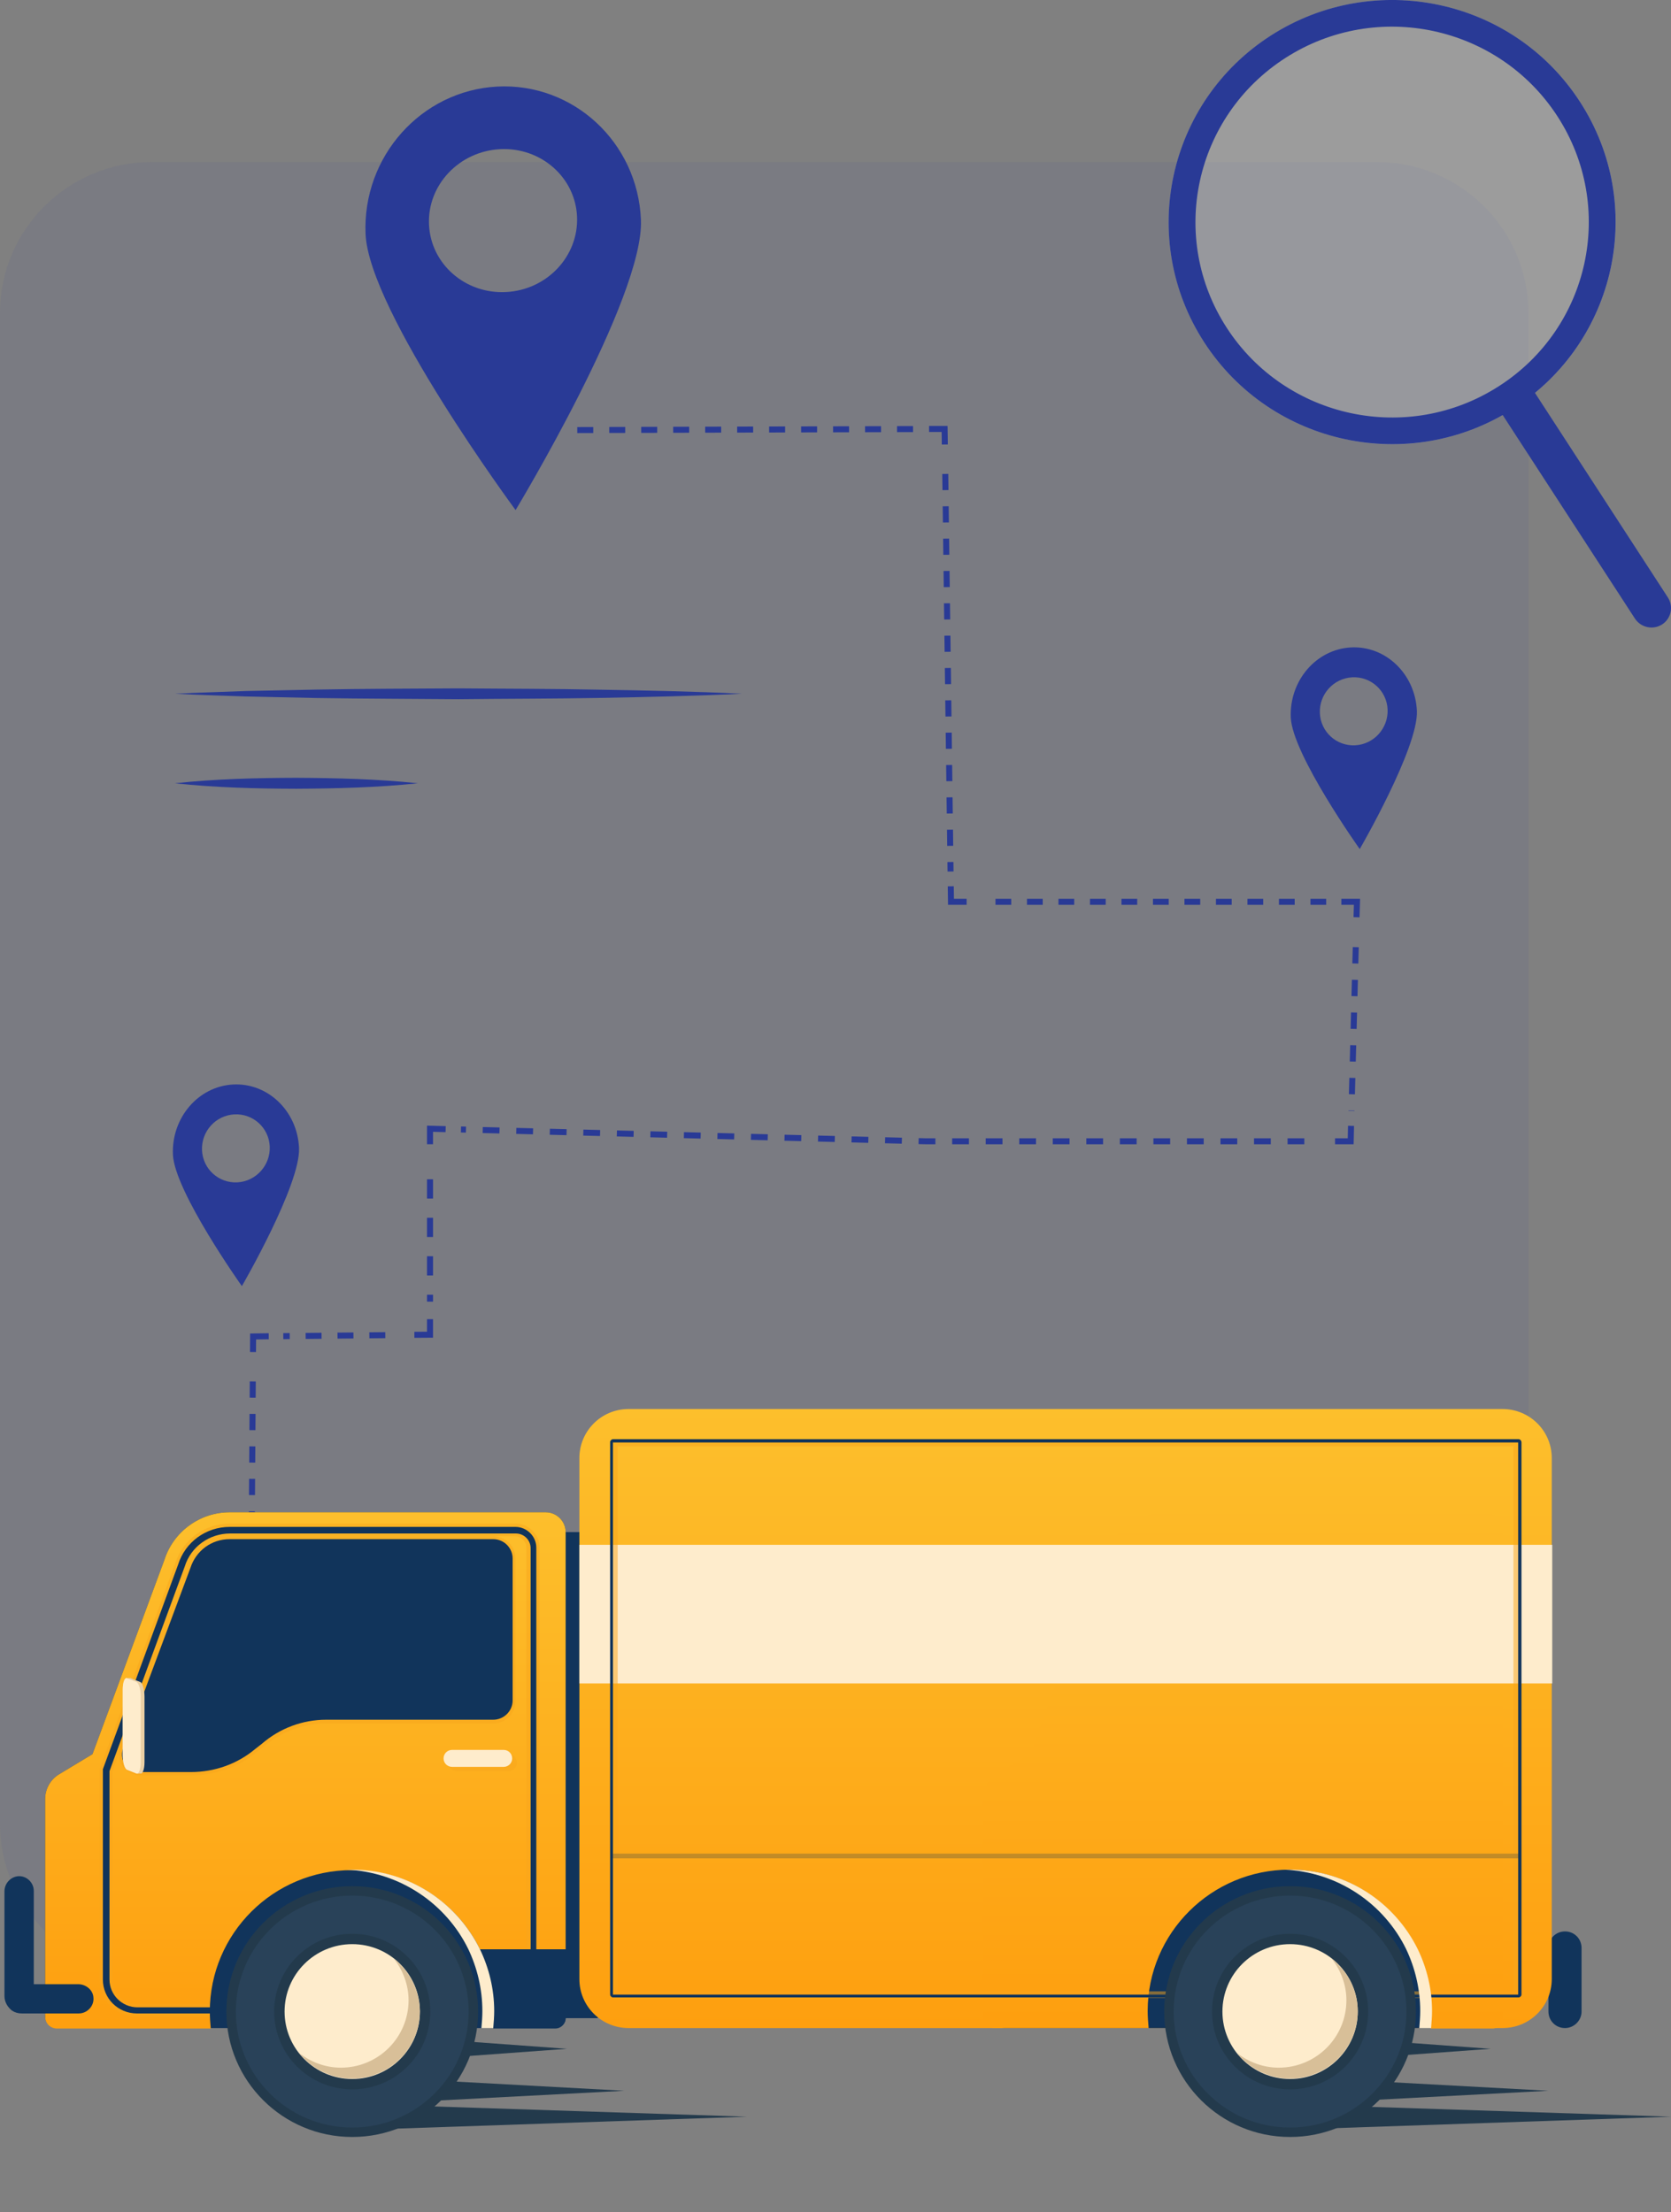 <svg width="278" height="368" viewBox="0 0 278 368" fill="none" xmlns="http://www.w3.org/2000/svg">
<rect x="0" y="0" width="278" height="368" fill="#808080" stroke="none"/>
<g clip-path="url(#clip0_2_4379)">
<path opacity="0.53" d="M228.982 328.489H25.269C11.306 328.489 0 317.236 0 303.38V52.056C0 38.2 11.306 26.948 25.269 26.948H229C242.945 26.948 254.27 38.182 254.27 52.056V303.38C254.252 317.236 242.945 328.489 228.982 328.489Z" fill="#293A96" fill-opacity="0.14"/>
<path d="M88.562 71.575L91.146 71.557" stroke="#293A96" stroke-miterlimit="10"/>
<path d="M96.038 71.54L152.129 71.375" stroke="#293A96" stroke-miterlimit="10" stroke-dasharray="2.66 2.66"/>
<path d="M154.566 71.357H157.15L157.187 73.942" stroke="#293A96" stroke-miterlimit="10"/>
<path d="M157.26 78.84L158.14 144.971" stroke="#293A96" stroke-miterlimit="10" stroke-dasharray="2.69 2.69"/>
<path d="M158.176 147.429L158.213 150.015H160.815" stroke="#293A96" stroke-miterlimit="10"/>
<path d="M165.616 150.015H220.773" stroke="#293A96" stroke-miterlimit="10" stroke-dasharray="2.62 2.62"/>
<path d="M223.155 150.015H225.757L225.684 152.582" stroke="#293A96" stroke-miterlimit="10"/>
<path d="M225.555 157.553L224.841 184.81" stroke="#293A96" stroke-miterlimit="10" stroke-dasharray="2.72 2.72"/>
<path d="M224.767 187.286L224.712 189.854H222.11" stroke="#293A96" stroke-miterlimit="10"/>
<path d="M216.998 189.854H154.09L76.688 187.887" stroke="#293A96" stroke-miterlimit="10" stroke-dasharray="2.79 2.79"/>
<path d="M74.141 187.833L71.539 187.76V190.345" stroke="#293A96" stroke-miterlimit="10"/>
<path d="M71.539 196.172V216.528" stroke="#293A96" stroke-miterlimit="10" stroke-dasharray="3.2 3.2"/>
<path d="M71.539 219.442V222.027L68.936 222.045" stroke="#293A96" stroke-miterlimit="10"/>
<path d="M64.099 222.1L47.13 222.265" stroke="#293A96" stroke-miterlimit="10" stroke-dasharray="2.65 2.65"/>
<path d="M44.712 222.282L42.11 222.319L42.091 224.904" stroke="#293A96" stroke-miterlimit="10"/>
<path d="M42.054 229.802L41.798 266.618" stroke="#293A96" stroke-miterlimit="10" stroke-dasharray="2.7 2.7"/>
<path d="M41.78 269.076L41.761 271.662L44.363 271.589" stroke="#293A96" stroke-miterlimit="10"/>
<path d="M49.549 271.443L192.26 267.602" stroke="#293A96" stroke-miterlimit="10" stroke-dasharray="2.83 2.83"/>
<path d="M194.844 267.529L197.446 267.456" stroke="#293A96" stroke-miterlimit="10"/>
<path d="M82.717 14.402C70.073 15.076 60.269 26.055 60.819 38.947C61.387 51.838 85.777 84.849 85.777 84.849C85.777 84.849 107.198 49.434 106.63 36.543C106.08 23.652 95.361 13.747 82.717 14.402ZM84.201 48.579C77.403 48.943 71.649 43.899 71.374 37.344C71.081 30.79 76.376 25.181 83.175 24.817C89.973 24.453 95.727 29.497 96.002 36.052C96.277 42.625 90.999 48.233 84.201 48.579Z" fill="#293A96"/>
<path d="M38.774 180.404C32.984 180.713 28.513 185.939 28.769 192.075C29.044 198.211 40.24 213.943 40.24 213.943C40.24 213.943 50.007 197.101 49.751 190.965C49.476 184.828 44.565 180.094 38.774 180.404ZM39.489 196.682C36.374 196.846 33.735 194.442 33.607 191.329C33.479 188.197 35.879 185.539 38.994 185.375C42.109 185.211 44.748 187.614 44.877 190.728C45.005 193.841 42.586 196.518 39.489 196.682Z" fill="#293A96"/>
<path d="M224.749 107.7C218.959 108.009 214.487 113.235 214.744 119.371C215.019 125.507 226.215 141.239 226.215 141.239C226.215 141.239 235.982 124.396 235.725 118.26C235.451 112.124 230.54 107.39 224.749 107.7ZM225.464 123.978C222.349 124.142 219.71 121.738 219.582 118.625C219.453 115.493 221.854 112.834 224.969 112.671C228.084 112.507 230.723 114.91 230.851 118.024C230.979 121.137 228.579 123.814 225.464 123.978Z" fill="#293A96"/>
<path d="M123.434 115.402C115.572 115.784 107.711 115.948 99.85 116.094C91.989 116.239 84.128 116.221 76.266 116.312C68.405 116.239 60.544 116.239 52.683 116.112L40.9 115.857C36.979 115.711 33.039 115.62 29.118 115.402C33.039 115.201 36.979 115.11 40.9 114.947L52.683 114.71C60.544 114.564 68.405 114.564 76.266 114.51C84.128 114.582 91.989 114.564 99.85 114.728C107.711 114.855 115.572 115.019 123.434 115.402Z" fill="#293A96"/>
<path d="M69.523 130.296C62.779 131.006 56.054 131.17 49.311 131.206C42.568 131.188 35.843 131.024 29.099 130.296C35.843 129.567 42.568 129.404 49.311 129.385C56.054 129.422 62.779 129.586 69.523 130.296Z" fill="#293A96"/>
<path opacity="0.22" d="M267.143 47.833C273.192 28.335 262.189 7.656 242.567 1.645C222.945 -4.366 202.134 6.568 196.084 26.065C190.035 45.563 201.038 66.242 220.66 72.252C240.283 78.263 261.094 67.33 267.143 47.833Z" fill="white"/>
<path d="M211.446 5.899C194.184 16.97 189.237 39.839 200.36 56.972C211.501 74.124 234.517 79.04 251.76 67.988C269.021 56.918 273.969 34.049 262.846 16.915C251.723 -0.237 228.708 -5.153 211.446 5.899ZM249.341 64.256C234.168 73.997 213.92 69.645 204.116 54.569C194.313 39.493 198.692 19.373 213.865 9.632C229.038 -0.109 249.286 4.242 259.09 19.319C268.893 34.413 264.532 54.533 249.341 64.256Z" fill="#293A96"/>
<path d="M276.516 103.876C275.013 104.841 272.997 104.404 272.008 102.911L249.634 68.48C248.663 66.987 249.102 64.984 250.605 64.001C252.108 63.036 254.123 63.455 255.113 64.966L277.487 99.397C278.458 100.908 278.018 102.911 276.516 103.876Z" fill="#293A96"/>
<path d="M218.092 350.148L278 352.108L218.092 354.147V350.148Z" fill="#233A4C"/>
<path d="M220.139 345.756L257.611 347.795L220.139 349.755V345.756Z" fill="#233A4C"/>
<path d="M220.139 338.776L248.007 340.815L220.139 342.854V338.776Z" fill="#233A4C"/>
<path d="M64.348 350.148L124.256 352.108L64.348 354.147V350.148Z" fill="#233A4C"/>
<path d="M66.395 345.756L103.867 347.795L66.395 349.755V345.756Z" fill="#233A4C"/>
<path d="M66.395 338.776L94.342 340.815L66.395 342.854V338.776Z" fill="#233A4C"/>
<path d="M260.366 337.364C258.792 337.364 257.611 336.109 257.611 334.619V324.031C257.611 322.463 258.87 321.286 260.366 321.286C261.941 321.286 263.121 322.541 263.121 324.031V334.619C263.121 336.109 261.862 337.364 260.366 337.364Z" fill="#11345B"/>
<path d="M92.374 254.859V335.717H99.459V254.859H92.374Z" fill="#11345B"/>
<path d="M92.373 337.364H9.479C8.377 337.364 7.511 336.501 7.511 335.403V299.248C7.511 297.602 8.377 296.033 9.794 295.17L15.383 291.798L27.349 259.486C28.844 254.78 33.253 251.565 38.212 251.565H90.799C92.609 251.565 94.105 253.055 94.105 254.859V335.717C94.105 336.658 93.318 337.364 92.373 337.364Z" fill="#11345B"/>
<path d="M79.856 324.267H94.105V254.859C94.105 253.055 92.609 251.565 90.799 251.565H38.212C33.253 251.565 28.844 254.78 27.349 259.486L15.383 291.798L9.794 295.17C8.377 296.033 7.511 297.602 7.511 299.248V335.482C7.511 336.58 8.377 337.442 9.479 337.442H35.063C34.985 336.501 34.906 335.56 34.906 334.619C34.906 321.6 45.533 311.091 58.523 311.091C67.891 311.013 75.999 316.424 79.856 324.267Z" fill="url(#paint0_linear_2_4379)"/>
<path opacity="0.5" d="M89.775 324.267V257.447C89.775 255.251 87.965 253.447 85.761 253.447H38.212C34.04 253.447 30.419 256.114 29.16 260.035L16.564 294.307V329.286C16.564 332.737 19.398 335.482 22.783 335.482H34.906C34.906 335.168 34.906 334.854 34.906 334.541C34.906 334.148 34.906 333.756 34.906 333.364H22.783C20.5 333.364 18.689 331.56 18.689 329.286V294.7L31.128 260.741C32.072 257.682 34.906 255.565 38.134 255.565H85.682C86.705 255.565 87.571 256.427 87.571 257.447V324.267H89.775Z" fill="#F8A71D"/>
<path opacity="0.5" d="M82.061 255.565H38.213C34.985 255.565 32.151 257.604 31.206 260.662L19.949 290.857C19.634 291.876 19.792 293.053 20.5 293.915C21.13 294.778 22.153 295.327 23.255 295.327H31.836C35.851 295.327 39.787 293.915 42.857 291.327L43.959 290.465C46.872 288.033 50.493 286.7 54.272 286.7H82.061C84.108 286.7 85.761 285.053 85.761 283.014V259.251C85.761 257.212 84.108 255.565 82.061 255.565Z" fill="#F8A71D"/>
<path d="M85.76 253.996H38.212C34.276 253.996 30.812 256.506 29.632 260.27L17.115 294.308V294.386V329.286C17.115 332.423 19.634 334.933 22.783 334.933H89.224V257.447C89.224 255.565 87.65 253.996 85.76 253.996ZM88.201 333.913H22.861C20.342 333.913 18.217 331.874 18.217 329.286V294.621L30.734 260.584C31.757 257.29 34.827 255.094 38.291 255.094H85.839C87.177 255.094 88.279 256.192 88.279 257.525V333.913H88.201Z" fill="#11345B"/>
<path d="M54.272 286.073H82.061C83.793 286.073 85.288 284.661 85.288 282.857V259.251C85.288 257.525 83.871 256.035 82.061 256.035H38.212C35.221 256.035 32.623 257.917 31.678 260.819L20.421 291.014C19.87 292.896 21.208 294.778 23.176 294.778H31.757C35.693 294.778 39.472 293.445 42.463 290.935L43.566 290.072C46.557 287.484 50.336 286.073 54.272 286.073Z" fill="#11345B"/>
<path opacity="0.5" d="M84.58 291.798H75.999C75.212 291.798 74.582 292.425 74.582 293.21C74.582 293.994 75.212 294.621 75.999 294.621H84.58C85.367 294.621 85.997 293.994 85.997 293.21C85.997 292.425 85.367 291.798 84.58 291.798Z" fill="#F8A71D"/>
<path d="M83.793 291.092H75.212C74.425 291.092 73.795 291.719 73.795 292.504C73.795 293.288 74.425 293.915 75.212 293.915H83.793C84.58 293.915 85.21 293.288 85.21 292.504C85.21 291.719 84.58 291.092 83.793 291.092Z" fill="#FEECCC"/>
<path d="M13.021 330.07H5.621V314.542C5.621 313.13 4.362 311.954 2.945 312.11C1.685 312.267 0.741 313.365 0.741 314.62V330.07V332.031C0.741 333.05 1.292 333.913 2 334.462C2.473 334.776 3.024 334.933 3.653 334.933H5.621H13.1C14.517 334.933 15.698 333.678 15.54 332.266C15.462 331.011 14.281 330.07 13.021 330.07Z" fill="#11345B"/>
<path d="M79.856 324.267C81.352 327.404 82.218 330.933 82.218 334.619C82.218 335.56 82.139 336.501 82.061 337.442H92.373C93.318 337.442 94.105 336.658 94.105 335.717V324.267H79.856Z" fill="#11345B"/>
<path d="M23.334 279.799L21.76 279.171C21.681 279.093 21.13 279.171 21.13 279.171C20.736 279.014 20.421 279.877 20.421 281.053V291.955C20.421 293.131 20.736 294.229 21.13 294.386L22.704 295.013C22.783 295.092 23.334 295.013 23.334 295.013C23.728 295.17 24.043 294.308 24.043 293.131V282.23C24.043 281.053 23.728 279.955 23.334 279.799Z" fill="#EACFA4"/>
<path d="M22.704 279.798L21.13 279.171C20.736 279.014 20.421 279.877 20.421 281.053V291.954C20.421 293.131 20.736 294.229 21.13 294.386L22.704 295.013C23.098 295.17 23.413 294.307 23.413 293.131V282.229C23.413 281.053 23.098 279.955 22.704 279.798Z" fill="#FEECCC"/>
<path d="M79.857 324.267C75.999 316.424 67.97 311.013 58.602 311.013C58.287 311.013 57.972 311.013 57.657 311.013C66.553 311.405 74.189 316.659 77.889 324.188C79.385 327.325 80.251 330.855 80.251 334.541C80.251 335.482 80.172 336.423 80.093 337.364H82.061C82.14 336.423 82.219 335.482 82.219 334.541C82.219 330.855 81.353 327.404 79.857 324.267Z" fill="#FEECCC"/>
<path d="M58.602 355.481C70.167 355.481 79.542 346.141 79.542 334.619C79.542 323.097 70.167 313.757 58.602 313.757C47.037 313.757 37.662 323.097 37.662 334.619C37.662 346.141 47.037 355.481 58.602 355.481Z" fill="#233A4C"/>
<path d="M58.602 353.912C69.297 353.912 77.968 345.274 77.968 334.619C77.968 323.964 69.297 315.326 58.602 315.326C47.907 315.326 39.236 323.964 39.236 334.619C39.236 345.274 47.907 353.912 58.602 353.912Z" fill="#294259"/>
<path d="M58.602 347.559C65.775 347.559 71.591 341.766 71.591 334.619C71.591 327.472 65.775 321.679 58.602 321.679C51.428 321.679 45.612 327.472 45.612 334.619C45.612 341.766 51.428 347.559 58.602 347.559Z" fill="#233A4C"/>
<path d="M58.602 345.834C64.819 345.834 69.859 340.813 69.859 334.619C69.859 328.425 64.819 323.404 58.602 323.404C52.385 323.404 47.345 328.425 47.345 334.619C47.345 340.813 52.385 345.834 58.602 345.834Z" fill="#FEECCC"/>
<path d="M65.53 325.835C67.025 327.717 67.97 330.149 67.97 332.737C67.97 338.932 62.932 343.952 56.713 343.952C54.115 343.952 51.675 343.011 49.785 341.521C51.832 344.109 55.059 345.756 58.602 345.756C64.821 345.756 69.859 340.736 69.859 334.541C69.781 331.011 68.127 327.874 65.53 325.835Z" fill="#D8BF98"/>
<path d="M104.576 337.364H249.976C254.541 337.364 258.163 333.678 258.163 329.208V242.546C258.163 237.997 254.463 234.389 249.976 234.389H104.576C100.01 234.389 96.389 238.075 96.389 242.546V329.208C96.389 333.756 100.089 337.364 104.576 337.364Z" fill="url(#paint1_linear_2_4379)"/>
<path d="M246.747 337.364H167.238C166.215 337.364 165.349 336.501 165.349 335.482V300.739C165.349 299.17 166.215 297.68 167.553 296.817L172.906 293.523L184.399 262.623C185.816 258.074 190.067 255.016 194.791 255.016H245.252C246.983 255.016 248.4 256.427 248.4 258.153V335.717C248.4 336.658 247.692 337.364 246.747 337.364Z" fill="#11345B"/>
<path d="M246.827 251.565H194.24C189.281 251.565 184.872 254.78 183.377 259.486L171.411 291.719L165.822 295.092C164.405 295.955 163.539 297.523 163.539 299.17V335.403C163.539 336.501 164.405 337.364 165.507 337.364H191.091C191.013 336.423 190.934 335.482 190.934 334.541C190.934 321.522 201.561 311.013 214.55 311.013C223.918 311.013 231.948 316.424 235.805 324.267C237.301 327.404 238.167 330.933 238.167 334.619C238.167 335.56 238.088 336.501 238.01 337.442H248.322C249.267 337.442 250.054 336.658 250.054 335.717V324.267V254.859C250.133 253.055 248.716 251.565 246.827 251.565Z" fill="url(#paint2_linear_2_4379)"/>
<path d="M258.241 256.976H96.389V280.034H258.241V256.976Z" fill="#FEECCC"/>
<path opacity="0.5" d="M252.101 239.487H102.45C102.056 239.487 101.663 239.801 101.663 240.271V331.56C101.663 331.953 101.977 332.345 102.45 332.345H252.101C252.494 332.345 252.888 332.031 252.888 331.56V240.271C252.888 239.879 252.494 239.487 252.101 239.487ZM251.786 240.585V331.247H102.765V240.585H251.786Z" fill="#F8A71D"/>
<path d="M252.651 239.409H101.977C101.741 239.409 101.505 239.644 101.505 239.879V331.796C101.505 332.031 101.741 332.266 101.977 332.266H252.651C252.888 332.266 253.124 332.031 253.124 331.796V239.958C253.124 239.644 252.888 239.409 252.651 239.409ZM252.573 331.796H101.977V239.958H252.573V331.796Z" fill="#11345B"/>
<path d="M214.629 355.481C226.193 355.481 235.569 346.141 235.569 334.619C235.569 323.097 226.193 313.757 214.629 313.757C203.064 313.757 193.688 323.097 193.688 334.619C193.688 346.141 203.064 355.481 214.629 355.481Z" fill="#233A4C"/>
<path d="M214.629 353.912C225.324 353.912 233.994 345.274 233.994 334.619C233.994 323.964 225.324 315.326 214.629 315.326C203.933 315.326 195.263 323.964 195.263 334.619C195.263 345.274 203.933 353.912 214.629 353.912Z" fill="#294259"/>
<path d="M214.629 347.559C221.803 347.559 227.618 341.766 227.618 334.619C227.618 327.472 221.803 321.679 214.629 321.679C207.455 321.679 201.64 327.472 201.64 334.619C201.64 341.766 207.455 347.559 214.629 347.559Z" fill="#233A4C"/>
<path d="M214.629 345.834C220.846 345.834 225.886 340.813 225.886 334.619C225.886 328.425 220.846 323.404 214.629 323.404C208.412 323.404 203.372 328.425 203.372 334.619C203.372 340.813 208.412 345.834 214.629 345.834Z" fill="#FEECCC"/>
<path d="M221.557 325.835C223.053 327.717 223.997 330.149 223.997 332.737C223.997 338.933 218.959 343.952 212.74 343.952C210.142 343.952 207.702 343.011 205.812 341.521C207.859 344.109 211.087 345.756 214.629 345.756C220.848 345.756 225.887 340.736 225.887 334.541C225.887 331.011 224.155 327.874 221.557 325.835Z" fill="#D8BF98"/>
<path d="M235.884 324.267C232.027 316.424 223.997 311.013 214.629 311.013C214.314 311.013 213.999 311.013 213.685 311.013C222.58 311.405 230.216 316.659 233.916 324.188C235.412 327.325 236.278 330.855 236.278 334.541C236.278 335.482 236.199 336.423 236.12 337.364H238.088C238.167 336.423 238.246 335.482 238.246 334.541C238.246 330.855 237.38 327.404 235.884 324.267Z" fill="#FEECCC"/>
<path opacity="0.25" d="M252.809 308.346H101.584V309.13H252.809V308.346Z" fill="#11345B"/>
</g>
<defs>
<linearGradient id="paint0_linear_2_4379" x1="50.837" y1="337.39" x2="50.837" y2="251.571" gradientUnits="userSpaceOnUse">
<stop stop-color="#FE9F0F"/>
<stop offset="1" stop-color="#FDBF2C"/>
</linearGradient>
<linearGradient id="paint1_linear_2_4379" x1="177.296" y1="337.39" x2="177.296" y2="234.389" gradientUnits="userSpaceOnUse">
<stop stop-color="#FE9F0F"/>
<stop offset="1" stop-color="#FDBF2C"/>
</linearGradient>
<linearGradient id="paint2_linear_2_4379" x1="206.901" y1="336.286" x2="206.901" y2="234.404" gradientUnits="userSpaceOnUse">
<stop stop-color="#FE9F0F"/>
<stop offset="1" stop-color="#FDBF2C"/>
</linearGradient>
<clipPath id="clip0_2_4379">
<rect width="278" height="368" fill="white"/>
</clipPath>
</defs>
</svg>
